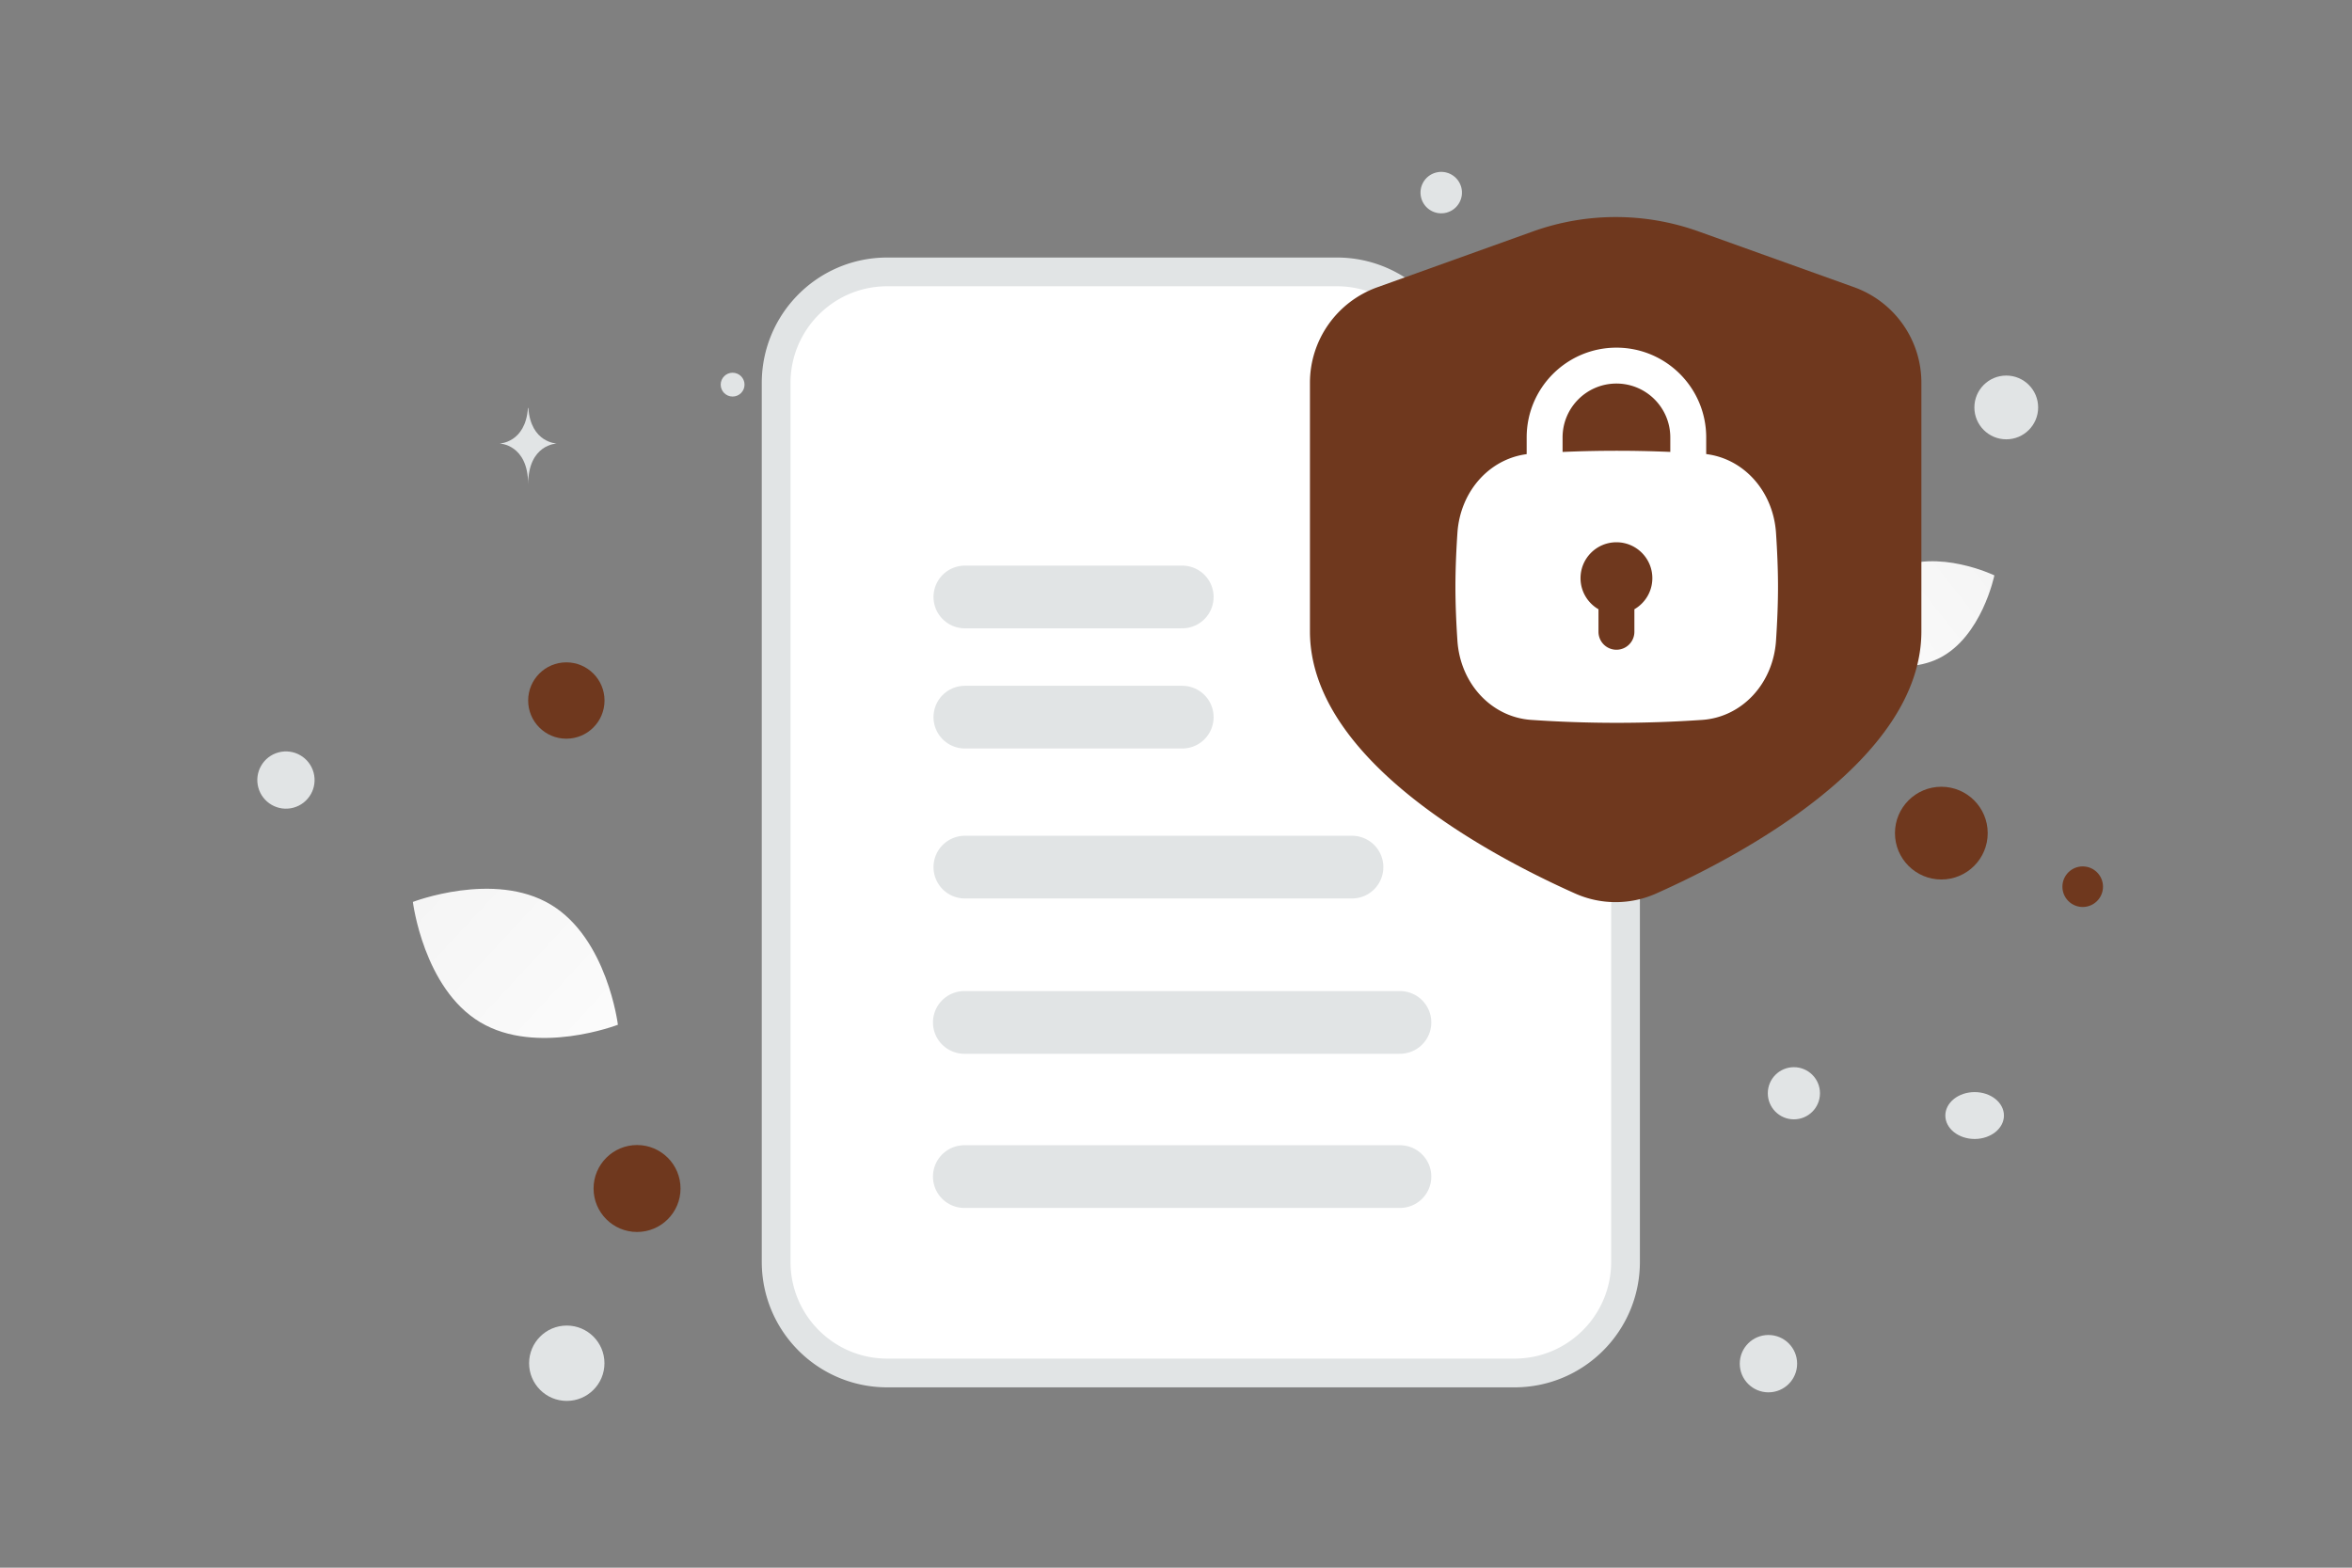 <svg width="900" height="600" viewBox="0 0 900 600" fill="none" xmlns="http://www.w3.org/2000/svg"><rect x="0" y="0" width="900" height="600" fill="#808080" stroke="none"/><path fill="transparent" d="M0 0h900v600H0z"/><path d="M741.941 251.957c-16.381 8.125-38.122-2.323-38.122-2.323s4.832-23.618 21.221-31.732c16.381-8.126 38.113 2.311 38.113 2.311s-4.832 23.618-21.212 31.744z" fill="url(#a)"/><path d="M722.958 189.236c-8.343 5.347-18.261 1.401-32.481-8.049-10.693-7.109-20.525-13.441-28.521-25.607-5.598-8.512-8.742-17.664-10.287-25.748-1.675-8.759-4.844-19.426 2.241-24.563 9.735-7.055 40.891-.747 59.977 26.309 20.963 29.725 17.229 52.435 9.071 57.658z" fill="url(#b)"/><path d="M183.711 391.22c21.659 12.981 52.733.981 52.733.981s-4.063-33.042-25.735-46.009c-21.659-12.981-52.72-.995-52.72-.995s4.063 33.042 25.722 46.023z" fill="url(#c)"/><circle cx="742.859" cy="318.862" r="17.747" transform="rotate(-180 742.859 318.862)" fill="#6f381e"/><circle cx="216.713" cy="268.112" r="14.61" transform="rotate(-180 216.713 268.112)" fill="#6f381e"/><circle r="16.638" transform="matrix(-1 0 0 1 243.77 454.875)" fill="#6f381e"/><circle r="7.764" transform="matrix(-1 0 0 1 796.955 339.364)" fill="#6f381e"/><circle r="9.983" transform="matrix(-1 0 0 1 686.438 418.424)" fill="#E1E4E5"/><circle r="14.419" transform="matrix(-1 0 0 1 216.879 521.751)" fill="#E1E4E5"/><circle r="10.975" transform="matrix(-1 0 0 1 676.703 521.914)" fill="#E1E4E5"/><circle r="12.201" transform="matrix(-1 0 0 1 767.703 155.94)" fill="#E1E4E5"/><circle r="10.957" transform="scale(1 -1) rotate(-75 -139.827 -220.572)" fill="#E1E4E5"/><circle r="4.56" transform="matrix(-1 0 0 1 280.337 147.213)" fill="#E1E4E5"/><ellipse rx="11.212" ry="8.97" transform="matrix(-1 0 0 1 755.602 426.946)" fill="#E1E4E5"/><circle r="7.932" transform="scale(1 -1) rotate(-75 227.713 -396.216)" fill="#E1E4E5"/><path d="M202.019 156.14h.159c.946 13.401 10.912 13.608 10.912 13.608s-10.989.214-10.989 15.698c0-15.484-10.99-15.698-10.99-15.698s9.962-.207 10.908-13.608z" fill="#E1E4E5"/><path d="m541.683 116.529 67.877 67.937a42.581 42.581 0 0 1 12.456 30.081v268.385c0 23.512-19.024 42.546-42.503 42.546H339.495c-23.48 0-42.503-19.034-42.503-42.546V146.61c0-23.513 19.023-42.546 42.503-42.546h172.141a42.494 42.494 0 0 1 30.047 12.465z" fill="#fff" stroke="#E1E4E5" stroke-width="11"/><path d="M369.205 274.474h83.185m-83.185-46h83.185M369.205 331.87h148.143M369 391.312h166.697m-166.697 59h166.697" stroke="#E1E4E5" stroke-width="24" stroke-linecap="round" stroke-linejoin="round"/><path fill-rule="evenodd" clip-rule="evenodd" d="M735.222 241.631v-95.17c.003-16.379-10.307-31.001-25.776-36.553L649.98 88.582a93.926 93.926 0 0 0-63.405 0l-59.545 21.365c-15.455 5.547-25.762 20.149-25.775 36.514v95.17c0 49.449 69.449 86.041 101.385 100.298a38.04 38.04 0 0 0 31.196 0c31.937-14.256 101.386-50.926 101.386-100.298z" fill="#6f381e"/><path fill="#fff" d="M569.519 180.921h97.407v84.811h-97.407z"/><path fill-rule="evenodd" clip-rule="evenodd" d="M618.642 187.399c-12.156 0-22.984.48-31.831 1.09-8.391.578-14.844 7.522-15.446 16.559-.429 6.428-.727 13.202-.727 19.538s.298 13.11.727 19.538c.602 9.037 7.055 15.98 15.446 16.559a465.09 465.09 0 0 0 63.661 0c8.392-.579 14.844-7.522 15.446-16.559.429-6.428.727-13.202.727-19.538s-.298-13.11-.727-19.538c-.602-9.037-7.054-15.981-15.446-16.559a465.059 465.059 0 0 0-31.83-1.09zm-32.701-13.755c-15.209 1.048-27.157 13.847-28.256 30.331-.443 6.654-.762 13.805-.762 20.611 0 6.805.319 13.957.762 20.61 1.099 16.485 13.048 29.283 28.256 30.332a477.802 477.802 0 0 0 65.401 0c15.209-1.049 27.158-13.847 28.256-30.332.443-6.653.762-13.805.762-20.61 0-6.806-.319-13.957-.762-20.611-1.098-16.484-13.047-29.283-28.256-30.331a477.794 477.794 0 0 0-65.401 0z" fill="#fff"/><path fill-rule="evenodd" clip-rule="evenodd" d="M584.187 167.405c0-18.97 15.378-34.348 34.347-34.348 18.97 0 34.348 15.378 34.348 34.348v27.478a6.87 6.87 0 1 1-13.739 0v-27.478c0-11.382-9.227-20.609-20.609-20.609-11.381 0-20.608 9.227-20.608 20.609v27.478a6.87 6.87 0 0 1-13.739 0v-27.478z" fill="#fff"/><path fill-rule="evenodd" clip-rule="evenodd" d="M625.404 233.18c4.107-2.376 6.87-6.816 6.87-11.901 0-7.588-6.151-13.739-13.739-13.739-7.588 0-13.74 6.151-13.74 13.739 0 5.085 2.763 9.525 6.87 11.901v8.708a6.87 6.87 0 0 0 13.739 0v-8.708z" fill="#6f381e"/><defs><linearGradient id="a" x1="679.037" y1="277.303" x2="814.146" y2="170.432" gradientUnits="userSpaceOnUse"><stop stop-color="#fff"/><stop offset="1" stop-color="#EEE"/></linearGradient><linearGradient id="b" x1="667.797" y1="223.301" x2="721.036" y2="31.826" gradientUnits="userSpaceOnUse"><stop stop-color="#fff"/><stop offset="1" stop-color="#EEE"/></linearGradient><linearGradient id="c" x1="267.526" y1="433.005" x2="93.249" y2="271.079" gradientUnits="userSpaceOnUse"><stop stop-color="#fff"/><stop offset="1" stop-color="#EEE"/></linearGradient></defs></svg>